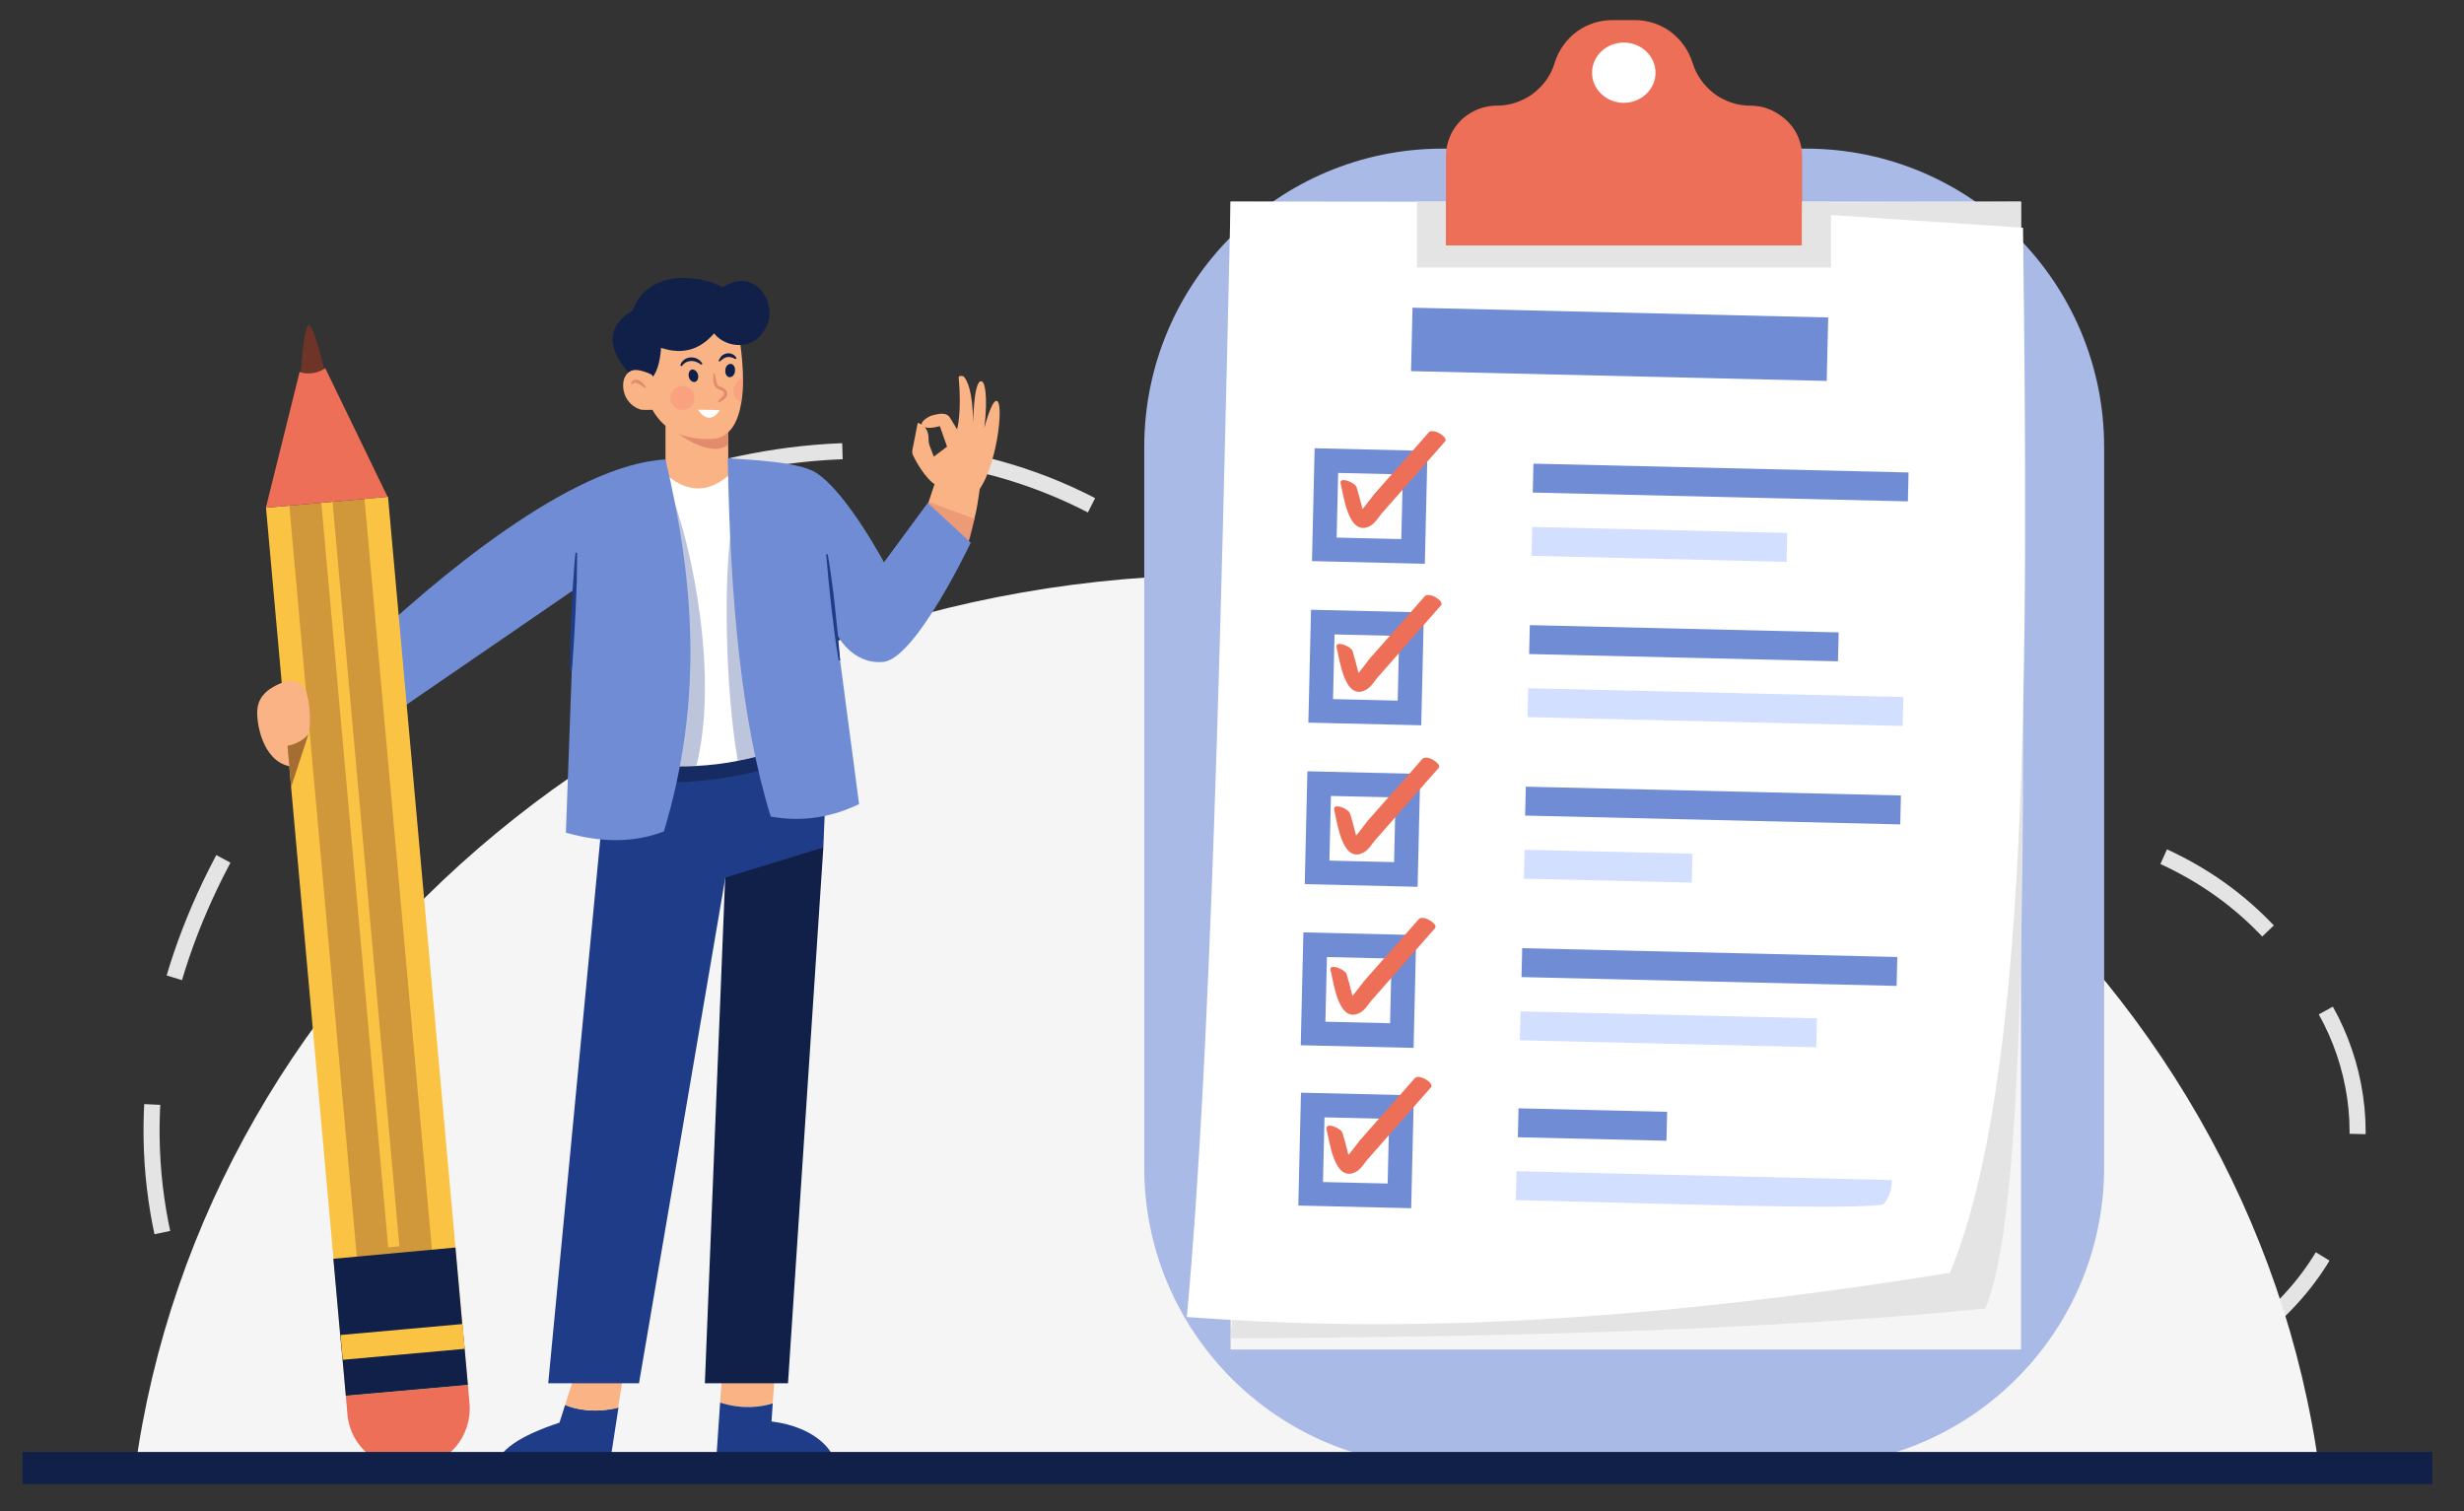<?xml version="1.0" encoding="utf-8"?>

<svg version="1.0" id="Layer_1" xmlns="http://www.w3.org/2000/svg" xmlns:xlink="http://www.w3.org/1999/xlink" x="0px" y="0px"
	 viewBox="0 0 613.5 376.2" style="enable-background:new 0 0 613.5 376.2;" xml:space="preserve">
<rect x="0" y="0" width="613.5" height="376.2" fill="#333333" stroke="none"/>
<style type="text/css">
	.st0{fill:none;stroke:#E4E4E4;stroke-width:4;stroke-miterlimit:10;stroke-dasharray:32.088,32.088;}
	.st1{fill:#F6F5F5;}
	.st2{fill:#A9BAE6;}
	.st3{fill:#E4E4E4;}
	.st4{fill:#FFFFFF;}
	.st5{fill:#708CD5;}
	.st6{fill:#D3DFFF;}
	.st7{fill:#FFFFFF;stroke:#708CD5;stroke-width:6;stroke-miterlimit:10;}
	.st8{fill:#EE6F57;}
	.st9{fill:#F9B384;}
	.st10{fill:#1F3C88;}
	.st11{fill:#E28B6D;}
	.st12{fill:#102048;}
	.st13{opacity:0.6;fill:#102048;}
	.st14{opacity:0.3;fill:#1F3C88;}
	.st15{opacity:0.6;fill:#E28B6D;}
	.st16{fill:#6F3428;}
	.st17{fill:#FBC343;}
	.st18{opacity:0.3;fill:none;stroke:#6F3428;stroke-width:8;stroke-miterlimit:10;}
	.st19{opacity:0.4;fill:#FC8879;}
	.st20{opacity:0.6;fill:#6F3428;}
	.st21{fill:none;stroke:#102048;stroke-width:8;stroke-miterlimit:10;}
</style>
<g>
	<g>
		<g>
			<g>
				<path class="st0" d="M579.1,251.6c29.1,52-13,154.1-279.7,83.1c-133.7-35.6-233.6,44.5-254.2-11.4
					C-2.9,193.1,193,42.4,301.9,147.6C401.4,243.8,526.2,156.9,579.1,251.6z"/>
			</g>
			<path class="st1" d="M577.5,366.1H33.6c17-125.8,132.3-223,271.9-223C445.2,143,560.5,240.3,577.5,366.1z"/>
		</g>
		<g>
			<path class="st2" d="M449.6,365h-90.4c-41,0-74.3-33.3-74.3-74.3V111.3c0-41,33.3-74.3,74.3-74.3h90.4c41,0,74.3,33.3,74.3,74.3
				v179.3C523.9,331.7,490.6,365,449.6,365z"/>
			<g>
				<g>
					<rect x="306.4" y="50.2" class="st1" width="196.8" height="285.8"/>
					<path class="st3" d="M503.2,50.2c0.1,111.5,3.7,245.9-8.9,275.6c-55.1,5.4-119.7,7.1-187.9,7.4l25.9-282.2L503.2,50.2z"/>
					<path class="st4" d="M485.5,316.9c-86,13.8-143.4,14.5-190,11c6-64.3,8.5-171,10.9-277.7L410,50.5l93.7,6.2
						C505.1,167.3,505.2,269.5,485.5,316.9z"/>
				</g>
				<g>
					
						<rect x="351.4" y="77.8" transform="matrix(1 2.352837e-02 -2.352837e-02 1 2.128 -9.463)" class="st5" width="103.5" height="15.8"/>
					<g>
						<g>
							<g>
								
									<rect x="381.6" y="116.5" transform="matrix(1 2.352839e-02 -2.352839e-02 1 2.945 -10.045)" class="st5" width="93.4" height="7.2"/>
								
									<rect x="381.3" y="131.9" transform="matrix(1 2.352875e-02 -2.352875e-02 1 3.303 -9.68)" class="st6" width="63.5" height="7.2"/>
							</g>
							<g>
								
									<rect x="329.9" y="114.9" transform="matrix(1 2.352853e-02 -2.352853e-02 1 3.057 -7.988)" class="st7" width="22.1" height="22.1"/>
								<g>
									<path class="st8" d="M333.8,120.4c0.7,2.6,1.9,13.6,7.4,10.5c1.3-0.7,2.3-2.6,3.3-3.6c1.7-1.9,3.4-3.9,5.1-5.8
										c3.4-3.9,6.8-7.7,10.2-11.6c0.9-1-3-3.5-4.1-2.2c-3,3.4-6,6.9-9.1,10.3c-1.5,1.7-3,3.4-4.5,5.1c-1,1.2-3.5,5-5,5.4
										c0.8,0.3,1.7,0.5,2.5,0.8c0.6,0.5-0.5-3-0.5-3.1c-0.4-1.6-0.8-3.2-1.3-4.8C337.5,120.1,333.3,118.5,333.8,120.4
										L333.8,120.4z"/>
								</g>
							</g>
						</g>
						<g>
							<g>
								
									<rect x="380.7" y="156.5" transform="matrix(1 2.352835e-02 -2.352835e-02 1 3.883 -9.817)" class="st5" width="76.9" height="7.2"/>
								
									<rect x="380.3" y="172.4" transform="matrix(1 2.352838e-02 -2.352838e-02 1 4.26 -9.998)" class="st6" width="93.4" height="7.2"/>
							</g>
							<g>
								
									<rect x="329" y="155.1" transform="matrix(1 2.352853e-02 -2.352853e-02 1 4.003 -7.955)" class="st7" width="22.1" height="22.1"/>
								<g>
									<path class="st8" d="M332.8,161.2c0.7,2.6,1.9,13.6,7.4,10.5c1.3-0.7,2.3-2.6,3.3-3.6c1.7-1.9,3.4-3.9,5.1-5.8
										c3.4-3.9,6.8-7.7,10.2-11.6c0.9-1-3-3.5-4.1-2.2c-3,3.4-6,6.9-9.1,10.3c-1.5,1.7-3,3.4-4.5,5.1c-1,1.2-3.5,5-5,5.4
										c0.8,0.3,1.7,0.5,2.5,0.8c0.6,0.5-0.5-3-0.5-3.1c-0.4-1.6-0.8-3.2-1.3-4.8C336.5,160.9,332.3,159.3,332.8,161.2
										L332.8,161.2z"/>
								</g>
							</g>
						</g>
						<g>
							<g>
								
									<rect x="379.7" y="196.9" transform="matrix(1 2.352863e-02 -2.352863e-02 1 4.835 -9.978)" class="st5" width="93.4" height="7.2"/>
								
									<rect x="379.4" y="212" transform="matrix(1 2.352825e-02 -2.352825e-02 1 5.184 -9.358)" class="st6" width="41.8" height="7.2"/>
							</g>
							<g>
								
									<rect x="328.1" y="195.3" transform="matrix(1 2.352853e-02 -2.352853e-02 1 4.948 -7.922)" class="st7" width="22.1" height="22.1"/>
								<g>
									<path class="st8" d="M332.2,201.7c0.7,2.6,1.9,13.6,7.4,10.5c1.3-0.7,2.3-2.6,3.3-3.6c1.7-1.9,3.4-3.9,5.1-5.8
										c3.4-3.9,6.8-7.7,10.2-11.6c0.9-1-3-3.5-4.1-2.2c-3,3.4-6,6.9-9.1,10.3c-1.5,1.7-3,3.4-4.5,5.1c-1,1.2-3.5,5-5,5.4
										c0.8,0.3,1.7,0.5,2.5,0.8c0.6,0.5-0.5-3-0.5-3.1c-0.4-1.6-0.8-3.2-1.3-4.8C335.9,201.3,331.7,199.7,332.2,201.7
										L332.2,201.7z"/>
								</g>
							</g>
						</g>
						<g>
							<g>
								
									<rect x="378.8" y="237.1" transform="matrix(1 2.352838e-02 -2.352838e-02 1 5.78 -9.944)" class="st5" width="93.4" height="7.2"/>
								
									<rect x="378.4" y="252.6" transform="matrix(1 2.352849e-02 -2.352849e-02 1 6.143 -9.701)" class="st6" width="73.8" height="7.2"/>
							</g>
							<g>
								
									<rect x="327.1" y="235.4" transform="matrix(1 2.352853e-02 -2.352853e-02 1 5.893 -7.888)" class="st7" width="22.1" height="22.1"/>
								<g>
									<path class="st8" d="M331.3,241.6c0.7,2.6,1.9,13.6,7.4,10.5c1.3-0.7,2.3-2.6,3.3-3.6c1.7-1.9,3.4-3.9,5.1-5.8
										c3.4-3.9,6.8-7.7,10.2-11.6c0.9-1-3-3.5-4.1-2.2c-3,3.4-6,6.9-9.1,10.3c-1.5,1.7-3,3.4-4.5,5.1c-1,1.2-3.5,5-5,5.4
										c0.8,0.3,1.7,0.5,2.5,0.8c0.6,0.5-0.5-3-0.5-3.1c-0.4-1.6-0.8-3.2-1.3-4.8C335,241.3,330.7,239.7,331.3,241.6L331.3,241.6z
										"/>
								</g>
							</g>
						</g>
						<g>
							<g>
								
									<rect x="377.9" y="276.3" transform="matrix(1 2.352802e-02 -2.352802e-02 1 6.695 -9.248)" class="st5" width="37" height="7.2"/>
								<path class="st6" d="M471,293.8l-93.4-2.2l-0.2,7.2c36.1,0.8,82.1,2.5,91.5,1.1C470.3,298.3,471.1,296.3,471,293.8z"/>
							</g>
							<g>
								
									<rect x="326.5" y="275.3" transform="matrix(1 2.352850e-02 -2.352850e-02 1 6.832 -7.862)" class="st7" width="22.1" height="22.1"/>
								<g>
									<path class="st8" d="M330.3,281.2c0.7,2.6,1.9,13.6,7.4,10.5c1.3-0.7,2.3-2.6,3.3-3.6c1.7-1.9,3.4-3.9,5.1-5.8
										c3.4-3.9,6.8-7.7,10.2-11.6c0.9-1-3-3.5-4.1-2.2c-3,3.4-6,6.9-9.1,10.3c-1.5,1.7-3,3.4-4.5,5.1c-1,1.2-3.5,5-5,5.4
										c0.8,0.3,1.7,0.5,2.5,0.8c0.6,0.5-0.5-3-0.5-3.1c-0.4-1.6-0.8-3.2-1.3-4.8C334,280.8,329.8,279.2,330.3,281.2L330.3,281.2z
										"/>
								</g>
							</g>
						</g>
					</g>
				</g>
			</g>
			<g>
				<path class="st8" d="M448.7,39v22.1H360V39c0-3.5,1.4-6.7,3.7-9c0.3-0.3,0.6-0.6,0.9-0.8c2.2-1.8,5-2.9,8.1-2.9
					c2.3,0,4.5-0.5,6.5-1.5c0.9-0.4,1.7-0.9,2.5-1.5c2.5-1.9,4.5-4.5,5.4-7.7c1-3.2,3-5.9,5.6-7.8c2.5-1.8,5.6-2.8,8.8-2.8h5.5
					c3.2,0,6.3,1,8.8,2.8c2.6,1.9,4.6,4.6,5.6,7.8c1,3.2,2.9,5.8,5.4,7.7c0.8,0.6,1.6,1.1,2.5,1.5c2,1,4.2,1.5,6.5,1.5
					c3.1,0,5.9,1.1,8.1,2.9C446.9,31.5,448.7,35,448.7,39z"/>
				<polygon class="st3" points="455.9,50.2 455.9,66.6 352.8,66.6 352.8,50.2 360,50.2 360,61.1 448.7,61.1 448.7,50.2 				"/>
				<ellipse class="st4" cx="404.3" cy="18.1" rx="7.9" ry="7.5"/>
			</g>
		</g>
		<g>
			<g>
				<path class="st9" d="M234.5,121.4c-3.1-0.6-6.1-5.8-7.1-7.9c-0.3-0.5-0.3-1.1-0.2-1.6l1.3-6.6c0,0,2.9,0.5,2.7,4.3
					c0,0.4,0.1,0.8,0.2,1.2l1.1,2.9l3.3-2.5l-1.8-5.1c0,0-2.4,0.7-3.6,0.3c-2.5-0.8,0.8-2.8,1.8-3s3.4-1.1,4.4,0.7
					c1.1,1.8,1.7,2.8,1.7,2.8s1.2-4,0.4-13c0-0.4,1-0.4,1.3-0.1c0.8,0.9,2.2,3.5,2.3,11.5c0,0,0.1-9.3,1.7-10.3
					c1.3-0.8,2,3.8,1.1,11.5c0,0,1.7-6.7,3-6.7c2.1,0,0,17.9-5.2,23.2L234.5,121.4z"/>
				<path class="st9" d="M244.3,118.7c-0.1,0.9-0.2,1.8-0.3,2.6v0c-0.4,3-0.8,5.6-1.4,7.9c0,0.1,0,0.2-0.1,0.3
					c-1.6,6.5-1.9,9.7-7.3,8.8l-5.6-6.3l-0.1-0.1l-0.4-0.5l1.1-3.3l0.1-0.4l0.8-2.4l0.1-0.3l1.4-4.2l0.6-1.7L244.3,118.7z"/>
			</g>
			<g>
				<path class="st10" d="M140.7,349.8l-1.4,4.4c-9.7,3.2-15.4,6.9-15.8,11.1h28.2l2.3-14.9C148.2,351.9,143.6,351,140.7,349.8z"/>
				<path class="st9" d="M144.2,338.8l-3.5,11c2.9,1.1,7.5,2.1,13.2,0.7l1.5-9.6L144.2,338.8z"/>
				<path class="st9" d="M192.4,349.3l0.8-11.2l-13.2,0.7l-0.7,10.4C184.8,351,189.5,350.3,192.4,349.3z"/>
				<path class="st10" d="M208.3,365.4c-0.4-4.3-5.3-10.1-16.2-11.5l0.3-4.5c-2.9,0.9-7.5,1.6-13.1-0.2l-1.1,16.2H208.3z"/>
			</g>
			<polygon class="st9" points="181.7,124.3 165.7,124.4 165.7,100.3 181.2,100.3 181.2,101.8 181.3,109.4 181.4,121.7 			"/>
			<path class="st11" d="M181.3,110.6c-2.9,3-10.3-0.4-13.5-3.7l13.4-3.9L181.3,110.6z"/>
			<path class="st9" d="M185,94.7c0,1.8-0.1,3.6-0.4,5.4c-0.8,4.9-2.8,9.1-7.6,9.2c-11.2,0.3-14.4-6.1-16.5-11.4
				c-2.1-5.3,1.3-17.9,1.3-17.9l14.5-1.4l8,6.5C184.2,85.2,185,89.6,185,94.7z"/>
			<path class="st12" d="M160.8,95c0,0,3.2-0.1,3.8-8.4c5.7,1.9,9.9,0.2,13.2-3.6c2.8,3.7,10.8,4.9,13.4-2.7
				c1.9-5.5-3.4-13.8-11.2-8.8c-7.6-3.8-19.2-3.6-22.5,5.9c0,0-11.6,5.3,0.7,17.1C158.5,94.5,160.8,95,160.8,95z"/>
			<polygon class="st12" points="205,211 196.2,344.4 175.5,344.4 180.7,215 183.8,213.5 			"/>
			<polygon class="st10" points="151,192.8 136.5,344.4 159.1,344.4 180.6,218.5 205,211 206.1,184.1 151.7,182.9 			"/>
			<path class="st13" d="M154.3,193.1c12.3,4.4,41.3-0.6,47.3-6.8l-4.3-8.5l-47.6,6.3L154.3,193.1z"/>
			<path class="st4" d="M200.5,184.3c-0.4,0.2-0.8,0.3-1.2,0.5c-4.6,1.9-9.9,3.5-15.5,4.6c-3.3,0.7-6.8,1.1-10.4,1.3
				c-5.3,0.3-10.8-0.1-16.3-1.3l6.9-64.5l0.8-7.9c0,0,9,11.1,19-1.2L200.5,184.3z"/>
			<path class="st14" d="M173.4,190.6c-5.3,0.3-10.8-0.1-16.3-1.3l6.9-64.5l2.5-3.6C172.6,136.1,178.9,169,173.4,190.6z"/>
			<path class="st5" d="M165.7,114.4c6.9,29.2,9.7,59.2-0.4,92.6c-7.5,2.9-15.7,2.8-24.4,0.3l2.2-60.6l-51,35l-3.1-19.1
				C108.5,143.9,142.4,115.6,165.7,114.4z"/>
			<path class="st14" d="M199.2,184.8c-4.6,1.9-9.9,3.5-15.5,4.6c-3.1-17.6-3.7-46.6-1.3-59.6L199.2,184.8z"/>
			<path class="st15" d="M242.7,129.2c0,0.1,0,0.2-0.1,0.3c-1.6,6.5-1.9,9.7-7.3,8.8l-5.6-6.3l-0.1-0.1l0.7-3.8l0.1-0.4l0.8-2.4
				l0.1-0.3L242.7,129.2z"/>
			<path class="st5" d="M241.7,135.1c0,0-13.7,29-21.8,29.7c-7.9,0.7-11.6-7-11.6-7l5.6,42.4c-6.5,3.1-13.7,4.6-22,3.1
				c-7.4-23.9-10.1-54.8-10.7-89.2c6,0.4,17.8,0.9,22,3.6c7.6,4.9,16.9,22.3,16.9,22.3l10.9-14.8L241.7,135.1z"/>
			<g>
				<path class="st16" d="M74.8,94.2c0,0,0.8-13.9,2.2-13.2c1.4,0.7,4.2,12.7,4.2,12.7l-3,4.9L74.8,94.2z"/>
				<path class="st8" d="M116.5,344.8l0.4,4.6c0.7,8.1-5.2,15.2-13.3,15.9l-1.2,0.1c-8.1,0.7-15.2-5.2-15.9-13.3l-0.4-4.6
					L116.5,344.8z"/>
				
					<rect x="76.1" y="124.6" transform="matrix(0.996 -8.948319e-02 8.948319e-02 0.996 -20.713 9.119)" class="st17" width="30.5" height="222"/>
				
					<rect x="84.3" y="120.2" transform="matrix(0.996 -8.948348e-02 8.948348e-02 0.996 -19.101 8.901)" class="st18" width="10.8" height="194.6"/>
				<polygon class="st12" points="116.5,344.8 86.1,347.5 85.3,338.6 84.7,332.4 83,313.4 113.4,310.6 115.1,329.7 115.7,335.9 				
					"/>
				
					<rect x="85" y="331" transform="matrix(0.996 -8.951984e-02 8.951984e-02 0.996 -29.509 10.312)" class="st17" width="30.5" height="6.2"/>
				<path class="st8" d="M66.2,126.4l8.4-33.8c0,0,2.9,1.3,6.4-0.9l15.5,32L66.2,126.4z"/>
			</g>
			<path class="st9" d="M162.5,93.6c-0.1-0.5-2.4-1.2-2.9-1.3c-0.8-0.2-1.6-0.3-2.4,0c-2.7,1.2-2.4,5.2-1,7.2c0.8,1.2,2,2.1,3.4,2.5
				c0.5,0.1,5.2,0.2,5-0.6C164.7,101.4,162.5,93.6,162.5,93.6z"/>
			<path class="st9" d="M76.3,172.4c-0.7-2.2-3.1-3.5-5.3-2.7c-3.5,1.2-6.5,3.2-6.9,6.7c-0.4,3.1,1.1,13.1,8.1,14.4l-0.6-5.1
				c0,0,4.3-1,5.1-2.9C77.4,181.5,77.4,176.1,76.3,172.4z"/>
			<path class="st10" d="M206.1,138c0.4,2.2,0.7,4.4,1,6.6c0.3,2.2,0.6,4.4,0.8,6.6l0.7,6.6c0.2,2.2,0.4,4.4,0.6,6.6l-0.4,0
				c-0.4-2.2-0.7-4.4-1-6.6l-0.8-6.6c-0.2-2.2-0.5-4.4-0.7-6.6c-0.2-2.2-0.4-4.4-0.6-6.6L206.1,138z"/>
			<path class="st10" d="M143.7,137.6c0,2.5-0.1,4.9-0.1,7.4c-0.1,2.5-0.2,4.9-0.3,7.4l-0.4,7.4c-0.2,2.5-0.3,4.9-0.6,7.4l-0.4,0
				c0-2.5,0.1-4.9,0.1-7.4l0.3-7.4c0.1-2.5,0.2-4.9,0.4-7.4c0.2-2.5,0.3-4.9,0.6-7.4L143.7,137.6z"/>
			<path class="st12" d="M173.8,93.3c0.2,0.9-0.2,1.7-0.8,1.8s-1.3-0.4-1.5-1.3c-0.2-0.9,0.2-1.7,0.8-1.8
				C172.9,91.9,173.6,92.5,173.8,93.3z"/>
			<path class="st12" d="M183,92.3c0,0.9-0.6,1.6-1.3,1.6c-0.7,0-1.2-0.8-1.1-1.7c0-0.9,0.6-1.6,1.3-1.6
				C182.6,90.6,183.1,91.4,183,92.3z"/>
			<path class="st11" d="M177.9,93c0.3,0.8,0.3,1.6,0.5,2.2c0.1,0.3,0.2,0.6,0.4,0.8c0.2,0.2,0.5,0.3,0.9,0.4
				c0.4,0.2,0.8,0.4,1.1,0.8c0.3,0.4,0.4,1.1,0.1,1.5c-0.2,0.4-0.6,0.7-0.9,0.9c-0.3,0.2-0.6,0.4-1,0.6l-0.2-0.3
				c0.2-0.3,0.5-0.6,0.8-0.9c0.3-0.3,0.5-0.5,0.6-0.8c0.2-0.4-0.2-0.9-0.8-1.1c-0.3-0.1-0.8-0.3-1.1-0.6c-0.4-0.4-0.5-0.8-0.6-1.2
				c-0.2-0.9,0-1.6-0.1-2.3L177.9,93z"/>
			<path class="st12" d="M169.4,91c0.1-0.6,0.5-1.1,0.9-1.4c0.5-0.4,1.1-0.6,1.7-0.6c1.2-0.1,2.4,0.6,2.9,1.6l-0.3,0.2
				c-0.8-0.6-1.7-1-2.6-0.9c-0.9,0-1.7,0.5-2.3,1.3L169.4,91z"/>
			<path class="st12" d="M178.9,89.9c0.1-0.4,0.4-0.8,0.7-1.2c0.3-0.3,0.8-0.6,1.3-0.7c1-0.2,2.1,0.3,2.5,1.2l-0.3,0.2
				c-0.7-0.4-1.4-0.6-2-0.5c-0.3,0-0.7,0.2-1,0.4c-0.3,0.2-0.6,0.5-0.9,0.7L178.9,89.9z"/>
			<path class="st4" d="M173.8,102c1.6,2.5,3.8,2.8,5.4,0.1L173.8,102z"/>
			<path class="st19" d="M185,94.1c0,1.8-0.2,4.3-0.5,6c-1.1-0.4-1.9-1.4-1.9-2.7C182.6,96.1,183.7,94.3,185,94.1z"/>
			<circle class="st19" cx="169.9" cy="99.1" r="3"/>
			<path class="st11" d="M160.6,96.6c-0.6-0.4-1.1-0.8-1.7-1.1c-0.3-0.1-0.5-0.2-0.7-0.2c-0.2,0-0.5,0.1-0.8,0.4l-0.3-0.2
				c0.1-0.4,0.4-0.8,0.9-0.9c0.5-0.2,1,0,1.3,0.2c0.7,0.4,1.2,1,1.6,1.7L160.6,96.6z"/>
			<path class="st20" d="M76.8,182.8l-4.3,13.1l-0.9-10.2C74.3,185.1,75.7,184,76.8,182.8z"/>
		</g>
		<line class="st21" x1="5.6" y1="365.5" x2="605.6" y2="365.5"/>
	</g>
</g>
</svg>
